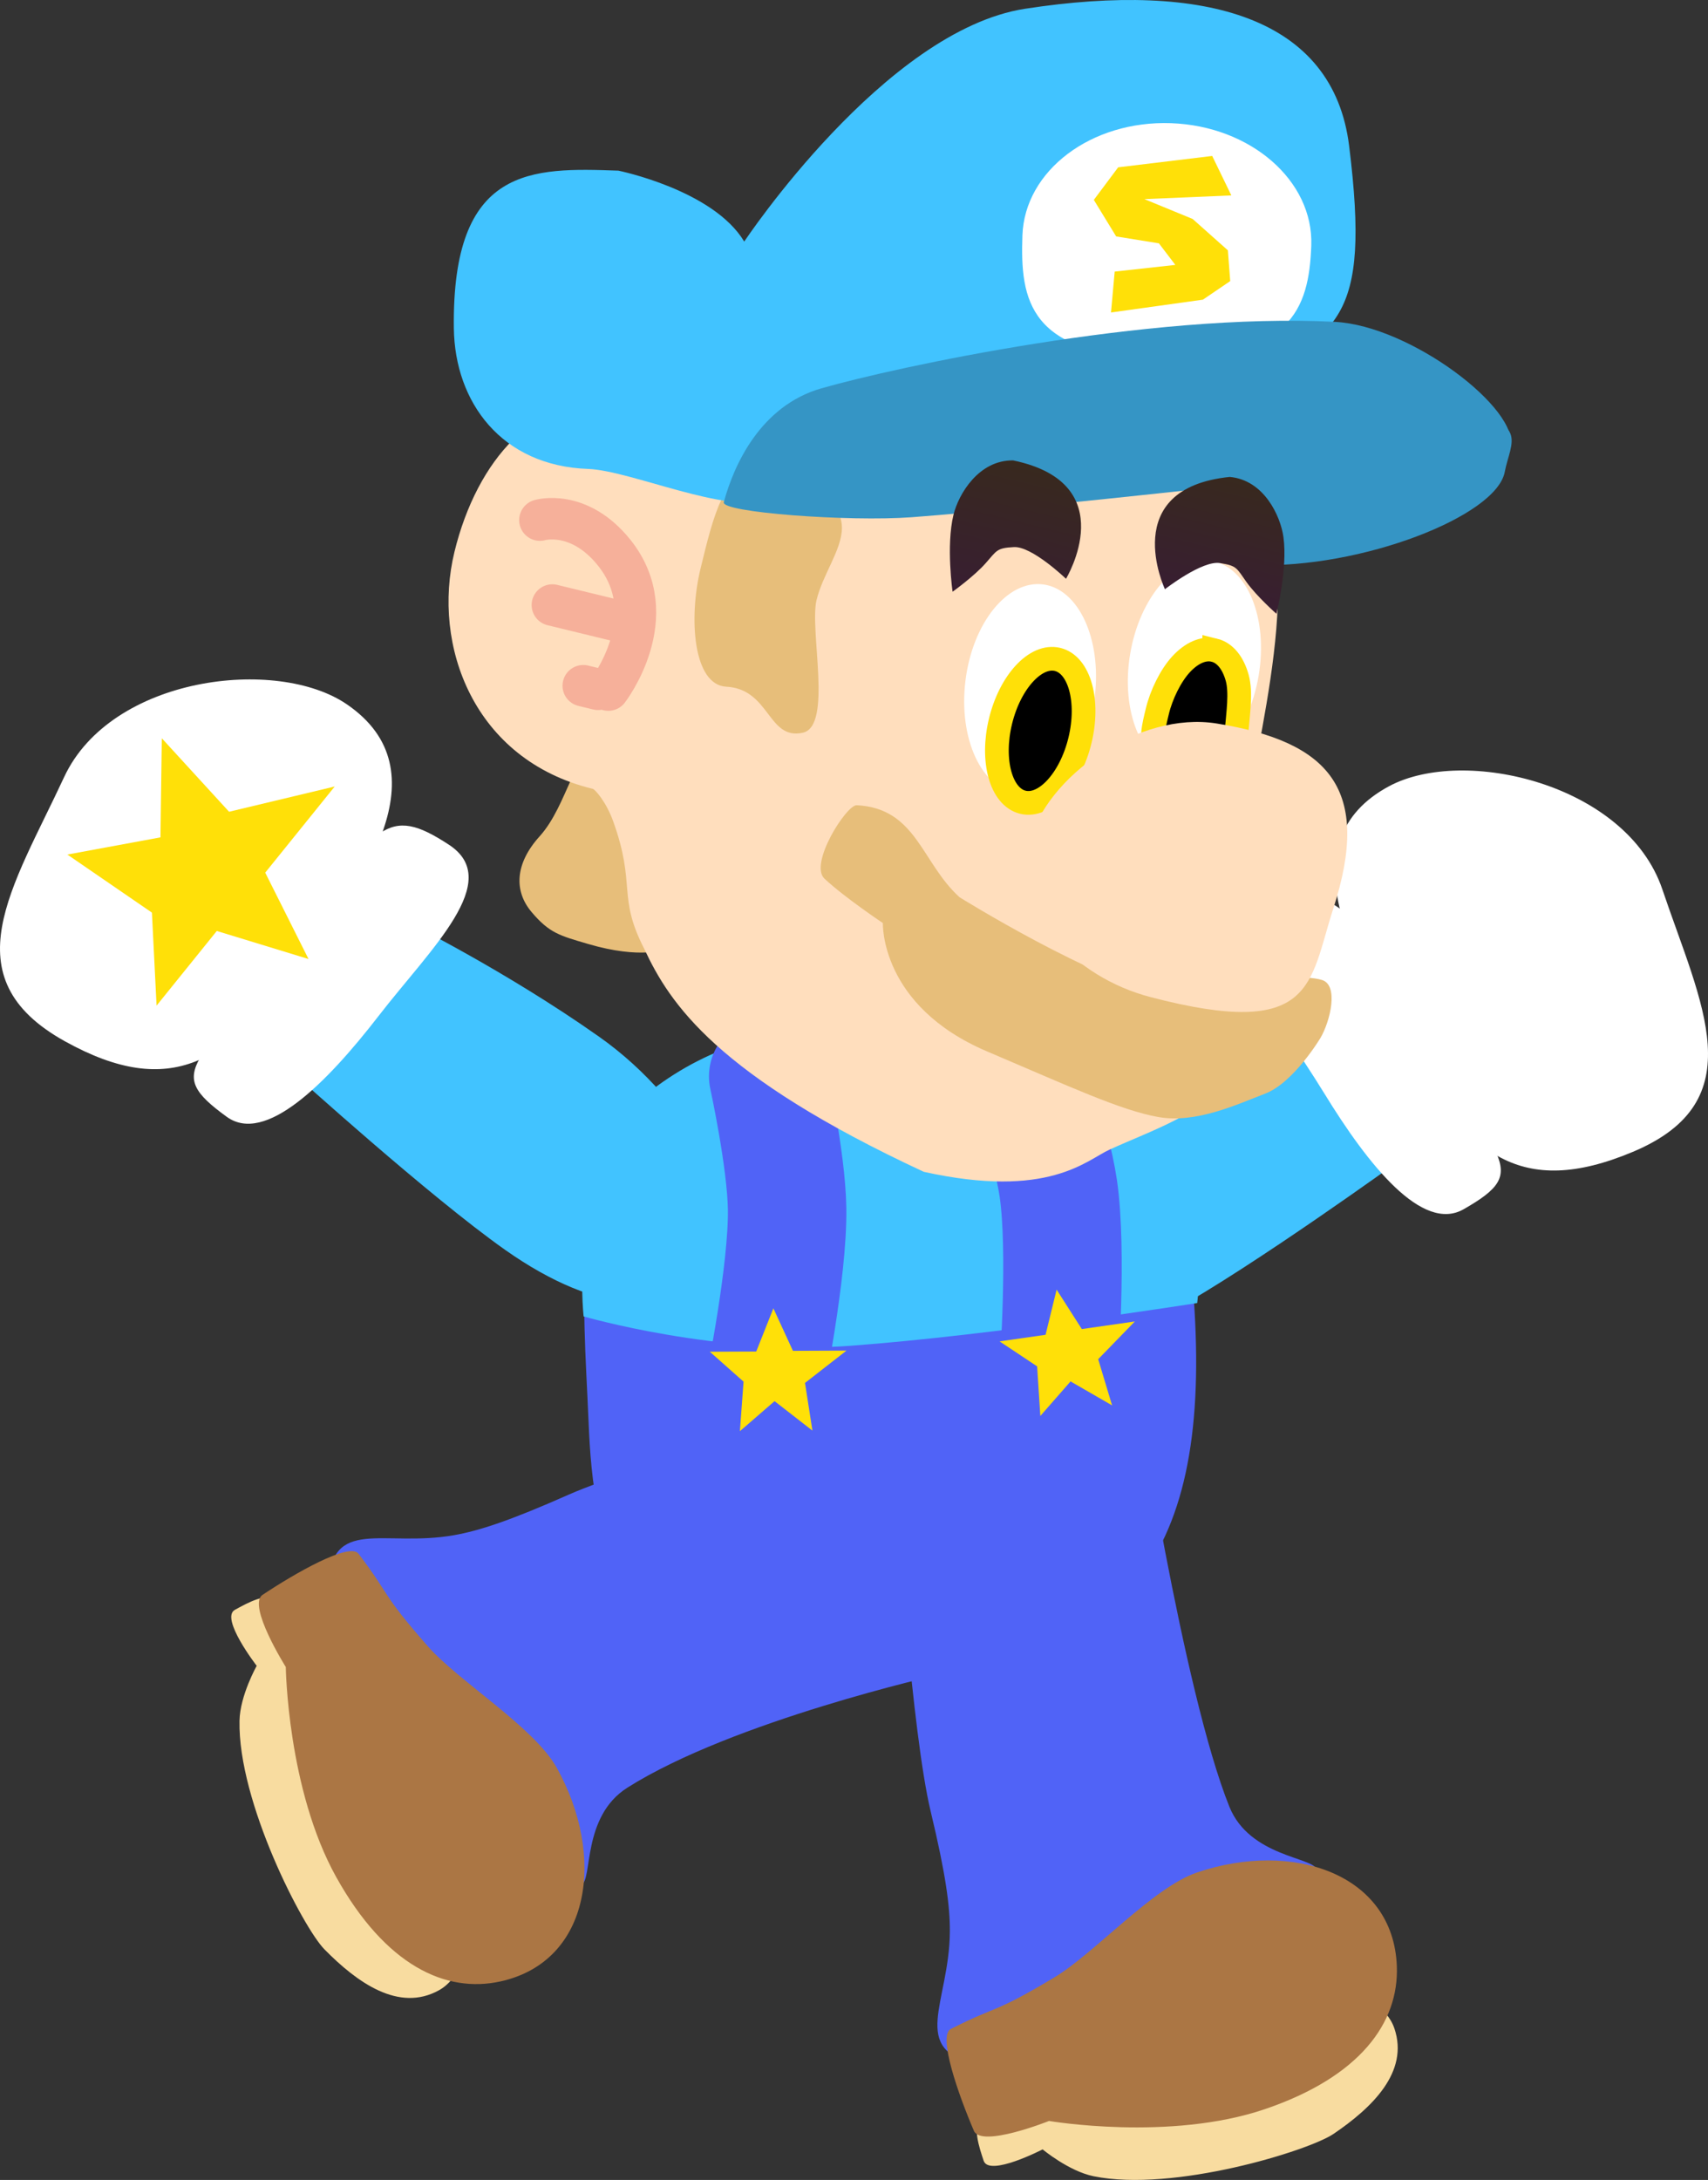 <svg version="1.1" xmlns="http://www.w3.org/2000/svg" xmlns:xlink="http://www.w3.org/1999/xlink" width="144.189" height="183.922" viewBox="0,0,144.189,183.922"><rect x="0" y="0" width="144.189" height="183.922" fill="#333333" stroke="none"/><defs><linearGradient x1="274.946" y1="119.131" x2="274.946" y2="132.454" gradientUnits="userSpaceOnUse" id="color-1"><stop offset="0" stop-color="#349fc7"/><stop offset="1" stop-color="#297299"/></linearGradient><linearGradient x1="255.219" y1="111.708" x2="255.219" y2="129.723" gradientUnits="userSpaceOnUse" id="color-2"><stop offset="0" stop-color="#349fc7"/><stop offset="1" stop-color="#308fb6"/></linearGradient><linearGradient x1="244.879" y1="118.595" x2="244.879" y2="130.576" gradientUnits="userSpaceOnUse" id="color-3"><stop offset="0" stop-color="#38291e"/><stop offset="1" stop-color="#381e32"/></linearGradient><linearGradient x1="262.121" y1="115.592" x2="262.121" y2="126.137" gradientUnits="userSpaceOnUse" id="color-4"><stop offset="0" stop-color="#38291e"/><stop offset="1" stop-color="#381e32"/></linearGradient><linearGradient x1="256.714" y1="122.769" x2="253.884" y2="134.411" gradientUnits="userSpaceOnUse" id="color-5"><stop offset="0" stop-color="#38291e"/><stop offset="1" stop-color="#381e32"/></linearGradient><linearGradient x1="274.177" y1="123.922" x2="271.686" y2="134.169" gradientUnits="userSpaceOnUse" id="color-6"><stop offset="0" stop-color="#38291e"/><stop offset="1" stop-color="#381e32"/></linearGradient></defs><g transform="translate(-169.589,-83.544)"><g data-paper-data="{&quot;isPaintingLayer&quot;:true}" fill-rule="nonzero" stroke-linejoin="miter" stroke-miterlimit="10" stroke-dasharray="" stroke-dashoffset="0" style="mix-blend-mode: normal"><g data-paper-data="{&quot;origPos&quot;:null,&quot;origRot&quot;:0}" stroke="none" stroke-linecap="butt"><g data-paper-data="{&quot;origPos&quot;:null,&quot;index&quot;:null,&quot;origRot&quot;:0}" stroke-width="0"><path d="" data-paper-data="{&quot;origRot&quot;:0,&quot;origPos&quot;:null}" fill="#41c3ff"/><g data-paper-data="{&quot;origPos&quot;:null}" fill="#ffffff"><path d="" data-paper-data="{&quot;origRot&quot;:0,&quot;origPos&quot;:null}"/><path d="" data-paper-data="{&quot;origRot&quot;:0,&quot;origPos&quot;:null}"/></g></g><path d="" data-paper-data="{&quot;origPos&quot;:null,&quot;origRot&quot;:0}" fill="#ffe008" stroke-width="NaN"/></g><g data-paper-data="{&quot;origPos&quot;:null,&quot;origRot&quot;:0}" stroke="none" stroke-width="0" stroke-linecap="butt"><path d="" data-paper-data="{&quot;origPos&quot;:null}" fill="#5063f7"/><path d="" data-paper-data="{&quot;origPos&quot;:null}" fill="#f8dca0"/><path d="" data-paper-data="{&quot;origPos&quot;:null}" fill="#ab7644"/></g><g data-paper-data="{&quot;origPos&quot;:null,&quot;origRot&quot;:0}" stroke="none" stroke-width="0" stroke-linecap="butt"><path d="" data-paper-data="{&quot;origPos&quot;:null}" fill="#5063f7"/><path d="" data-paper-data="{&quot;origPos&quot;:null}" fill="#f8dca0"/><path d="" data-paper-data="{&quot;origPos&quot;:null}" fill="#ab7644"/></g><g data-paper-data="{&quot;origPos&quot;:null,&quot;origRot&quot;:0}"><path d="" data-paper-data="{&quot;origPos&quot;:null}" fill="#5063f7" stroke="none" stroke-width="0" stroke-linecap="butt"/><path d="" data-paper-data="{&quot;origPos&quot;:null}" fill="#41c3ff" stroke="none" stroke-width="0" stroke-linecap="butt"/><path d="" data-paper-data="{&quot;origPos&quot;:null,&quot;origRot&quot;:0}" fill="none" stroke="#5063f7" stroke-width="10" stroke-linecap="round"/><path d="" data-paper-data="{&quot;origPos&quot;:null}" fill="none" stroke="#5063f7" stroke-width="10" stroke-linecap="round"/><path d="" data-paper-data="{&quot;origPos&quot;:null,&quot;origRot&quot;:0}" fill="#ffe008" stroke="none" stroke-width="NaN" stroke-linecap="butt"/><path d="" data-paper-data="{&quot;origPos&quot;:null,&quot;origRot&quot;:0}" fill="#ffe008" stroke="none" stroke-width="NaN" stroke-linecap="butt"/></g><g data-paper-data="{&quot;origPos&quot;:null,&quot;origRot&quot;:0}" stroke="none" stroke-linecap="butt"><g data-paper-data="{&quot;origPos&quot;:null}" stroke-width="0"><path d="" data-paper-data="{&quot;origRot&quot;:0,&quot;origPos&quot;:null}" fill="#41c3ff"/><g data-paper-data="{&quot;origPos&quot;:null}" fill="#ffffff"><path d="" data-paper-data="{&quot;origRot&quot;:0,&quot;origPos&quot;:null}"/><path d="" data-paper-data="{&quot;origRot&quot;:0,&quot;origPos&quot;:null}"/></g></g><path d="" data-paper-data="{&quot;origPos&quot;:null,&quot;origRot&quot;:0}" fill="#ffe008" stroke-width="NaN"/></g><g data-paper-data="{&quot;origPos&quot;:null}"><path d="" data-paper-data="{&quot;origPos&quot;:null}" fill="url(#color-1)" stroke="none" stroke-width="0" stroke-linecap="butt"/><path d="" data-paper-data="{&quot;origRot&quot;:0,&quot;origPos&quot;:null}" fill="#e7be7a" stroke="none" stroke-width="0" stroke-linecap="butt"/><path d="" data-paper-data="{&quot;origPos&quot;:null}" fill="#ffdebd" stroke="none" stroke-width="0" stroke-linecap="butt"/><path d="" data-paper-data="{&quot;origPos&quot;:null,&quot;origRot&quot;:0}" fill="#ffffff" stroke="none" stroke-width="0" stroke-linecap="butt"/><path d="" data-paper-data="{&quot;origPos&quot;:null}" fill="#e7be7a" stroke="none" stroke-width="0" stroke-linecap="butt"/><path d="" data-paper-data="{&quot;origPos&quot;:null,&quot;origRot&quot;:0}" fill="#ffffff" stroke="none" stroke-width="0" stroke-linecap="butt"/><path d="" data-paper-data="{&quot;origPos&quot;:null}" fill="#000000" stroke="#ffe008" stroke-width="2" stroke-linecap="butt"/><path d="" data-paper-data="{&quot;origPos&quot;:null}" fill="#000000" stroke="#ffe008" stroke-width="2" stroke-linecap="round"/><path d="" data-paper-data="{&quot;origPos&quot;:null}" fill="#41c3ff" stroke="none" stroke-width="0" stroke-linecap="butt"/><path d="" data-paper-data="{&quot;origPos&quot;:null}" fill="#ffffff" stroke="none" stroke-width="0" stroke-linecap="butt"/><path d="" data-paper-data="{&quot;origPos&quot;:null}" fill="url(#color-2)" stroke="none" stroke-width="0" stroke-linecap="butt"/><path d="" data-paper-data="{&quot;origPos&quot;:null,&quot;origRot&quot;:0}" fill="#ffe008" stroke="none" stroke-width="0" stroke-linecap="butt"/><path d="" data-paper-data="{&quot;origPos&quot;:null}" fill="#e7be7a" stroke="none" stroke-width="0" stroke-linecap="butt"/><path d="" data-paper-data="{&quot;origPos&quot;:null}" fill="#ffdebd" stroke="none" stroke-width="0" stroke-linecap="butt"/><g data-paper-data="{&quot;origPos&quot;:null}" fill="none" stroke="#f6b09a" stroke-width="3.5" stroke-linecap="round"><path d="" data-paper-data="{&quot;origPos&quot;:null}"/><path d="" data-paper-data="{&quot;origPos&quot;:null}"/><path d="" data-paper-data="{&quot;origPos&quot;:null}"/></g><path d="" data-paper-data="{&quot;origPos&quot;:null}" fill="url(#color-3)" stroke="none" stroke-width="0" stroke-linecap="butt"/><path d="" data-paper-data="{&quot;origPos&quot;:null,&quot;index&quot;:null,&quot;origRot&quot;:0}" fill="url(#color-4)" stroke="none" stroke-width="0" stroke-linecap="butt"/></g><g data-paper-data="{&quot;origRot&quot;:0}" stroke="none" stroke-width="0" stroke-linecap="butt"><g data-paper-data="{&quot;origPos&quot;:null,&quot;index&quot;:null,&quot;origRot&quot;:0}"><path d="M250.894,193.633c-2.569,-4.654 3.223,-13.517 11.745,-18.22c8.522,-4.704 17.325,-7.902 17.325,-7.902l7.869,13.877c0,0 -12.426,8.987 -19.281,12.77c-8.522,4.704 -15.09,4.129 -17.658,-0.525z" data-paper-data="{&quot;origRot&quot;:0,&quot;origPos&quot;:null}" fill="#41c3ff"/><g data-paper-data="{&quot;origPos&quot;:null}" fill="#ffffff"><path d="M288.675,172.725c-4.909,-8.003 -10.538,-18.178 -1.814,-22.851c6.329,-3.39 20.062,-0.181 23.066,8.714c3.278,9.707 7.754,17.837 -2.493,22.138c-9.569,4.017 -13.849,0.002 -18.758,-8.002z" data-paper-data="{&quot;origRot&quot;:0,&quot;origPos&quot;:null}"/><path d="M281.341,175.724c-3.782,-6.184 -9.303,-12.502 -4.327,-15.025c5.566,-2.822 6.233,-1.019 12.164,9.239c6.756,11.686 9.916,12.242 3.966,15.632c-3.475,1.98 -8.02,-3.663 -11.802,-9.847z" data-paper-data="{&quot;origRot&quot;:0,&quot;origPos&quot;:null}"/></g></g></g><g stroke="none" stroke-width="0" stroke-linecap="butt"><path d="M273.372,235.975c1.706,4.239 7.167,4.27 7.345,5.292c0.72,4.135 -0.204,7.536 -6.083,11.598c-7.283,5.031 -13.799,6.649 -22.469,4.864c-5.905,-1.216 -2.427,-5.185 -2.39,-11.213c0.013,-2.163 -0.35,-4.863 -1.62,-10.149c-1.588,-6.609 -2.858,-25.536 -2.858,-25.536c0,0 6.922,-2.419 11.965,-3.162c3.98,-0.586 8.265,-7.182 8.265,-7.182c0,0 3.902,25.69 7.845,35.489z" data-paper-data="{&quot;origPos&quot;:null}" fill="#5063f7"/><path d="M287.303,254.683c1.255,3.691 -1.909,6.707 -5.135,8.897c-2.114,1.435 -13.537,4.951 -20.268,3.572c-2.09,-0.428 -4.293,-2.264 -4.293,-2.264c0,0 -4.524,2.341 -4.979,0.957c-0.361,-1.098 -1.023,-2.953 -0.156,-3.882c3.735,-3.999 14.553,-7.672 19.733,-9.434c7.111,-2.419 13.87,-1.455 15.097,2.153z" data-paper-data="{&quot;origPos&quot;:null}" fill="#f8dca0"/><path d="M287.51,249.44c0.176,4.76 -3.098,9.319 -11.137,12.053c-8.039,2.734 -18.225,0.997 -18.225,0.997c0,0 -5.716,2.286 -6.341,0.833c-1.295,-3.008 -3.066,-8.031 -1.952,-8.594c4.111,-2.077 3.495,-1.215 8.731,-4.343c3.39,-2.025 8.313,-7.587 12.052,-8.858c8.039,-2.734 16.583,0.076 16.872,7.914z" data-paper-data="{&quot;origPos&quot;:null}" fill="#ab7644"/></g><g stroke="none" stroke-width="0" stroke-linecap="butt"><path d="M222.542,234.378c-3.862,2.443 -2.906,7.82 -3.879,8.179c-3.938,1.455 -7.449,1.16 -12.505,-3.891c-6.263,-6.256 -9.03,-12.373 -8.839,-21.223c0.13,-6.028 4.661,-3.323 10.598,-4.374c2.13,-0.377 4.72,-1.222 9.69,-3.425c6.214,-2.754 24.601,-7.419 24.601,-7.419c0,0 3.629,6.372 5.269,11.198c1.295,3.809 1.378,11.414 1.378,11.414c0,0 -17.387,3.893 -26.313,9.54z" data-paper-data="{&quot;origPos&quot;:null}" fill="#5063f7"/><path d="M206.656,251.457c-3.404,1.901 -6.942,-0.667 -9.677,-3.445c-1.793,-1.82 -7.312,-12.422 -7.171,-19.291c0.044,-2.133 1.452,-4.631 1.452,-4.631c0,0 -3.119,-4.027 -1.84,-4.725c1.015,-0.554 2.72,-1.539 3.791,-0.854c4.607,2.952 10.172,12.929 12.84,17.706c3.662,6.558 3.934,13.38 0.607,15.238z" data-paper-data="{&quot;origPos&quot;:null}" fill="#f8dca0"/><path d="M211.85,250.715c-4.65,1.032 -9.725,-1.365 -13.865,-8.779c-4.14,-7.414 -4.269,-17.746 -4.269,-17.746c0,0 -3.28,-5.209 -1.963,-6.087c2.725,-1.816 7.346,-4.465 8.101,-3.471c2.785,3.669 1.826,3.218 5.848,7.804c2.604,2.969 8.962,6.808 10.888,10.256c4.14,7.414 2.918,16.324 -4.739,18.023z" data-paper-data="{&quot;origPos&quot;:null}" fill="#ab7644"/></g><g><path d="M270.432,194.093c1.261,21.14 -6.106,30.69 -27.035,31.337c-21.927,0.679 -23.706,-11.824 -24.124,-21.977c-0.453,-11.015 -1.755,-19.995 6.453,-27.355c6.115,-5.484 13.09,-3.324 21.296,-3.662c15.175,-0.624 22.173,0.935 23.41,21.656z" data-paper-data="{&quot;origPos&quot;:null}" fill="#5063f7" stroke="none" stroke-width="0" stroke-linecap="butt"/><path d="M270.657,193.483c0,0 -17.147,2.707 -29.277,3.606c-11.126,0.825 -22.521,-2.477 -22.521,-2.477c0,0 -1.553,-13.743 6.191,-19.431c5.067,-3.721 10.88,-5.111 18.401,-5.601c7.521,-0.49 15.804,1.491 19.72,4.406c9.251,6.885 7.485,19.497 7.485,19.497z" data-paper-data="{&quot;origPos&quot;:null}" fill="#41c3ff" stroke="none" stroke-width="0" stroke-linecap="butt"/><path d="M255.909,172.964c0,0 2.42,6.747 3.02,10.838c0.771,5.255 0.045,15.219 0.045,15.219" data-paper-data="{&quot;origPos&quot;:null,&quot;origRot&quot;:0}" fill="none" stroke="#5063f7" stroke-width="10" stroke-linecap="round"/><path d="M234.44,174.356c0,0 1.529,7.002 1.596,11.137c0.087,5.311 -1.919,15.098 -1.919,15.098" data-paper-data="{&quot;origPos&quot;:null}" fill="none" stroke="#5063f7" stroke-width="10" stroke-linecap="round"/><path d="M232.052,204.293l0.307,-4.181l-2.848,-2.523l3.919,-0.017l1.448,-3.644l1.65,3.587l4.523,-0.02l-3.504,2.728l0.627,4.023l-3.196,-2.486z" data-paper-data="{&quot;origPos&quot;:null,&quot;origRot&quot;:0}" fill="#ffe008" stroke="none" stroke-width="NaN" stroke-linecap="butt"/><path d="M257.414,203.008l-0.271,-4.184l-3.168,-2.107l3.88,-0.556l0.933,-3.809l2.128,3.326l4.477,-0.642l-3.095,3.184l1.174,3.898l-3.507,-2.023z" data-paper-data="{&quot;origPos&quot;:null,&quot;origRot&quot;:0}" fill="#ffe008" stroke="none" stroke-width="NaN" stroke-linecap="butt"/></g><path d="M296.622,123.352c-0.702,3.771 -12.187,8.174 -21.091,7.859c-7.175,-0.254 -5.158,-6.942 -5.029,-10.585c0.129,-3.643 14.162,-2.35 21.338,-2.096c7.175,0.254 5.237,2.381 4.782,4.822z" fill="#3595c5" stroke="none" stroke-width="0" stroke-linecap="butt"/><path d="M214.471,160.5c-1.507,-1.774 -1.417,-4.087 0.675,-6.397c2.427,-2.68 2.992,-7.73 4.498,-5.956c0,0 6.787,2.701 6.646,5.645c0,0 0.991,8.841 -0.54,9.844c0,0 -2.044,0.864 -6.506,-0.447c-2.418,-0.71 -3.267,-0.915 -4.774,-2.689z" data-paper-data="{&quot;origRot&quot;:0,&quot;origPos&quot;:null}" fill="#e7be7a" stroke="none" stroke-width="0" stroke-linecap="butt"/><path d="M230.255,124.1c3.954,1.997 36.702,-2.578 42.255,-0.897c8.217,2.487 4.087,18.713 2.652,27.177c-1.649,9.732 3.965,15.711 -1.571,23.884c-2.134,3.151 -6.874,4.691 -10.335,6.274c-1.964,0.898 -5.151,4.203 -15.686,1.871c-17.491,-8.131 -21.438,-14.189 -23.588,-18.8c-2.299,-4.461 -0.674,-5.343 -2.625,-10.764c-0.598,-1.662 -1.534,-2.698 -1.723,-2.744c-10.077,-2.449 -13.594,-12.12 -11.681,-19.991c1.913,-7.871 7.06,-13.378 12.695,-12.008c5.635,1.37 8.23,5.303 9.605,5.998z" data-paper-data="{&quot;origPos&quot;:null}" fill="#ffdebd" stroke="none" stroke-width="0" stroke-linecap="butt"/><path d="M275.845,140.538c-0.812,4.834 -3.899,8.344 -6.895,7.841c-2.996,-0.503 -4.766,-4.83 -3.953,-9.664c0.812,-4.834 3.899,-8.344 6.895,-7.841c2.996,0.503 4.766,4.83 3.953,9.664z" data-paper-data="{&quot;origPos&quot;:null,&quot;origRot&quot;:0}" fill="#ffffff" stroke="none" stroke-width="0" stroke-linecap="butt"/><path d="M238.523,134.16c-0.616,2.535 1.382,10.652 -1.167,11.206c-2.965,0.645 -2.751,-3.688 -6.463,-3.886c-2.757,-0.148 -3.202,-5.699 -2.158,-9.992c1.043,-4.293 2.038,-8.456 4.744,-7.903c11.391,2.328 6.088,6.283 5.045,10.576z" data-paper-data="{&quot;origPos&quot;:null}" fill="#e7be7a" stroke="none" stroke-width="0" stroke-linecap="butt"/><path d="M262.009,142.326c-0.595,4.865 -3.521,8.511 -6.537,8.142c-3.015,-0.369 -4.977,-4.612 -4.382,-9.477c0.595,-4.865 3.521,-8.511 6.537,-8.142c3.015,0.369 4.977,4.612 4.382,9.477z" data-paper-data="{&quot;origPos&quot;:null,&quot;origRot&quot;:0}" fill="#ffffff" stroke="none" stroke-width="0" stroke-linecap="butt"/><path d="M258.87,139.18c0.925,0.225 1.599,1.104 1.941,2.342c0.341,1.238 0.351,2.835 -0.053,4.498c-0.404,1.663 -1.146,3.077 -2.018,4.02c-0.872,0.943 -1.874,1.414 -2.799,1.19c-0.925,-0.225 -1.599,-1.104 -1.941,-2.342c-0.341,-1.238 -0.351,-2.835 0.053,-4.498c0.404,-1.663 1.146,-3.077 2.018,-4.02c0.872,-0.943 1.874,-1.414 2.799,-1.19z" data-paper-data="{&quot;origPos&quot;:null}" fill="#000000" stroke="#ffe008" stroke-width="2" stroke-linecap="butt"/><path d="M272.095,138.398c0.925,0.225 1.599,1.104 1.941,2.342c0.341,1.238 0.067,3.005 -0.053,4.498c-0.047,0.543 -0.086,1.341 -0.571,1.714c-0.606,0.447 -1.446,0.526 -2.203,0.597c-1.282,-0.044 -2.915,0.359 -3.836,-0.521c-0.802,-0.792 -0.36,-2.288 -0.095,-3.419c0.342,-1.462 1.146,-3.077 2.018,-4.02c0.872,-0.943 1.874,-1.414 2.799,-1.19z" data-paper-data="{&quot;origPos&quot;:null}" fill="#000000" stroke="#ffe008" stroke-width="2" stroke-linecap="round"/><path d="M283.481,95.844c1.866,15.02 -1.051,15.767 -9.244,20.264c-11.939,6.553 -27.183,4.601 -39.864,9.569c-3.33,1.304 -11.566,-2.443 -15.139,-2.569c-7.309,-0.259 -11.249,-5.629 -11.331,-11.862c-0.18,-13.748 6.58,-13.562 13.889,-13.304c0,0 7.997,1.618 10.625,5.984c0,0 11.835,-17.811 23.711,-19.643c15.288,-2.358 26.013,0.774 27.353,11.56z" fill="#41c3ff" stroke="none" stroke-width="0" stroke-linecap="butt"/><path d="M280.287,104.262c-0.193,5.464 -1.801,9.523 -12.543,9.462c-11.339,-0.065 -12.036,-4.861 -11.842,-10.325c0.193,-5.464 5.809,-9.701 12.543,-9.462c6.734,0.238 12.036,4.861 11.842,10.325z" fill="#ffffff" stroke="none" stroke-width="0" stroke-linecap="butt"/><path d="M297.096,121.267c-0.23,0.851 -39.548,5.104 -50.541,5.916c-5.343,0.394 -16.096,-0.411 -15.865,-1.262c0.851,-3.145 3.095,-8.141 8.245,-9.614c6.224,-1.781 27.539,-6.41 43.328,-5.609c6.454,0.327 15.684,7.424 14.833,10.57z" fill="#3595c5" stroke="none" stroke-width="0" stroke-linecap="butt"/><path d="M263.38,109.908l0.311,-3.45l5.12,-0.564l-1.388,-1.82l-3.607,-0.582l-1.886,-3.083l2.054,-2.748l7.939,-0.96l1.616,3.33l-7.341,0.312l4.075,1.675l2.973,2.646l0.198,2.595l-2.306,1.567z" data-paper-data="{&quot;origRot&quot;:0}" fill="#ffe008" stroke="none" stroke-width="0" stroke-linecap="butt"/><path d="M267.373,177.788c-3.174,-0.563 -7.453,-2.557 -14.451,-5.533c-9.074,-3.858 -8.8,-10.831 -8.8,-10.831c0,0 -3.228,-2.156 -4.93,-3.745c-1.332,-1.244 1.852,-6.239 2.72,-6.196c5.058,0.25 5.462,4.86 8.69,7.768c0,0 11.427,7.107 17.309,8.187c0,0 10.432,-2.107 13.288,-1.209c1.417,0.445 0.693,3.465 -0.132,4.878c0,0 -2.251,3.775 -4.664,4.704c-2.413,0.928 -5.856,2.54 -9.03,1.977z" data-paper-data="{&quot;origPos&quot;:null}" fill="#e7be7a" stroke="none" stroke-width="0" stroke-linecap="butt"/><path d="M282.138,160.226c-2.049,6.313 -1.532,11.077 -15.444,7.438c-6.412,-1.677 -11.627,-7.207 -10.241,-12.909c1.386,-5.702 9.308,-11.23 15.85,-10.169c9.532,1.545 13.112,5.541 9.835,15.64z" data-paper-data="{&quot;origPos&quot;:null}" fill="#ffdebd" stroke="none" stroke-width="0" stroke-linecap="butt"/><g data-paper-data="{&quot;origPos&quot;:null}" fill="none" stroke="#f6b09a" stroke-width="3.5" stroke-linecap="round"><path d="M215.167,127.425c0,0 3.288,-0.981 6.281,2.761c4.292,5.367 -0.504,11.58 -0.504,11.58" data-paper-data="{&quot;origPos&quot;:null}"/><path d="M222.049,136.008l-5.83,-1.417" data-paper-data="{&quot;origPos&quot;:null}"/><path d="M218.827,141.399l1.249,0.304" data-paper-data="{&quot;origPos&quot;:null}"/></g><path d="M255.165,129.705c-1.434,0.074 -1.416,0.278 -2.365,1.355c-0.979,1.111 -2.794,2.408 -2.794,2.408c0,0 -0.56,-3.869 0.075,-6.485c0.432,-1.776 2.15,-4.638 5.038,-4.593c9.337,1.939 4.462,9.987 4.462,9.987c0,0 -2.901,-2.787 -4.416,-2.671z" data-paper-data="{&quot;origPos&quot;:null}" fill="url(#color-5)" stroke="none" stroke-width="0" stroke-linecap="butt"/><path d="M272.601,131.055c-1.495,-0.272 -4.668,2.201 -4.668,2.201c0,0 -4.019,-8.508 5.469,-9.473c2.878,0.254 4.291,3.278 4.537,5.089c0.362,2.668 -0.595,6.458 -0.595,6.458c0,0 -1.672,-1.477 -2.531,-2.683c-0.833,-1.169 -0.794,-1.371 -2.213,-1.592z" data-paper-data="{&quot;origPos&quot;:null,&quot;index&quot;:null,&quot;origRot&quot;:0}" fill="url(#color-6)" stroke="none" stroke-width="0" stroke-linecap="butt"/><g data-paper-data="{&quot;origRot&quot;:0,&quot;index&quot;:null}" stroke="none" stroke-linecap="butt"><g data-paper-data="{&quot;origPos&quot;:null,&quot;index&quot;:null,&quot;origRot&quot;:0}" stroke-width="0"><path d="M212.233,188.996c-6.399,-4.511 -17.768,-14.803 -17.768,-14.803l9.34,-12.933c0,0 8.4,4.143 16.357,9.751c7.956,5.608 12.743,15.051 9.681,19.396c-3.063,4.345 -9.654,4.197 -17.61,-1.411z" data-paper-data="{&quot;origRot&quot;:0,&quot;origPos&quot;:null}" fill="#41c3ff"/><g data-paper-data="{&quot;origPos&quot;:null}" fill="#ffffff"><path d="M175.056,171.391c-9.716,-5.397 -4.376,-12.988 -0.056,-22.278c3.959,-8.513 17.961,-10.2 23.881,-6.138c8.161,5.599 1.451,15.097 -4.304,22.515c-5.755,7.418 -10.45,10.941 -19.521,5.901z" data-paper-data="{&quot;origRot&quot;:0,&quot;origPos&quot;:null}"/><path d="M188.73,177.77c-5.543,-4.021 -2.342,-4.228 5.652,-15.105c7.017,-9.548 7.878,-11.267 13.102,-7.853c4.67,3.052 -1.51,8.728 -5.945,14.461c-4.436,5.733 -9.572,10.844 -12.809,8.496z" data-paper-data="{&quot;origRot&quot;:0,&quot;origPos&quot;:null}"/></g></g><path d="M183.135,154.192l0.114,-8.36l5.678,6.2l8.919,-2.131l-5.867,7.268l3.655,7.288l-7.744,-2.366l-5.083,6.298l-0.393,-7.847l-7.138,-4.899z" data-paper-data="{&quot;origPos&quot;:null,&quot;origRot&quot;:0}" fill="#ffe008" stroke-width="NaN"/></g></g></g></svg>
